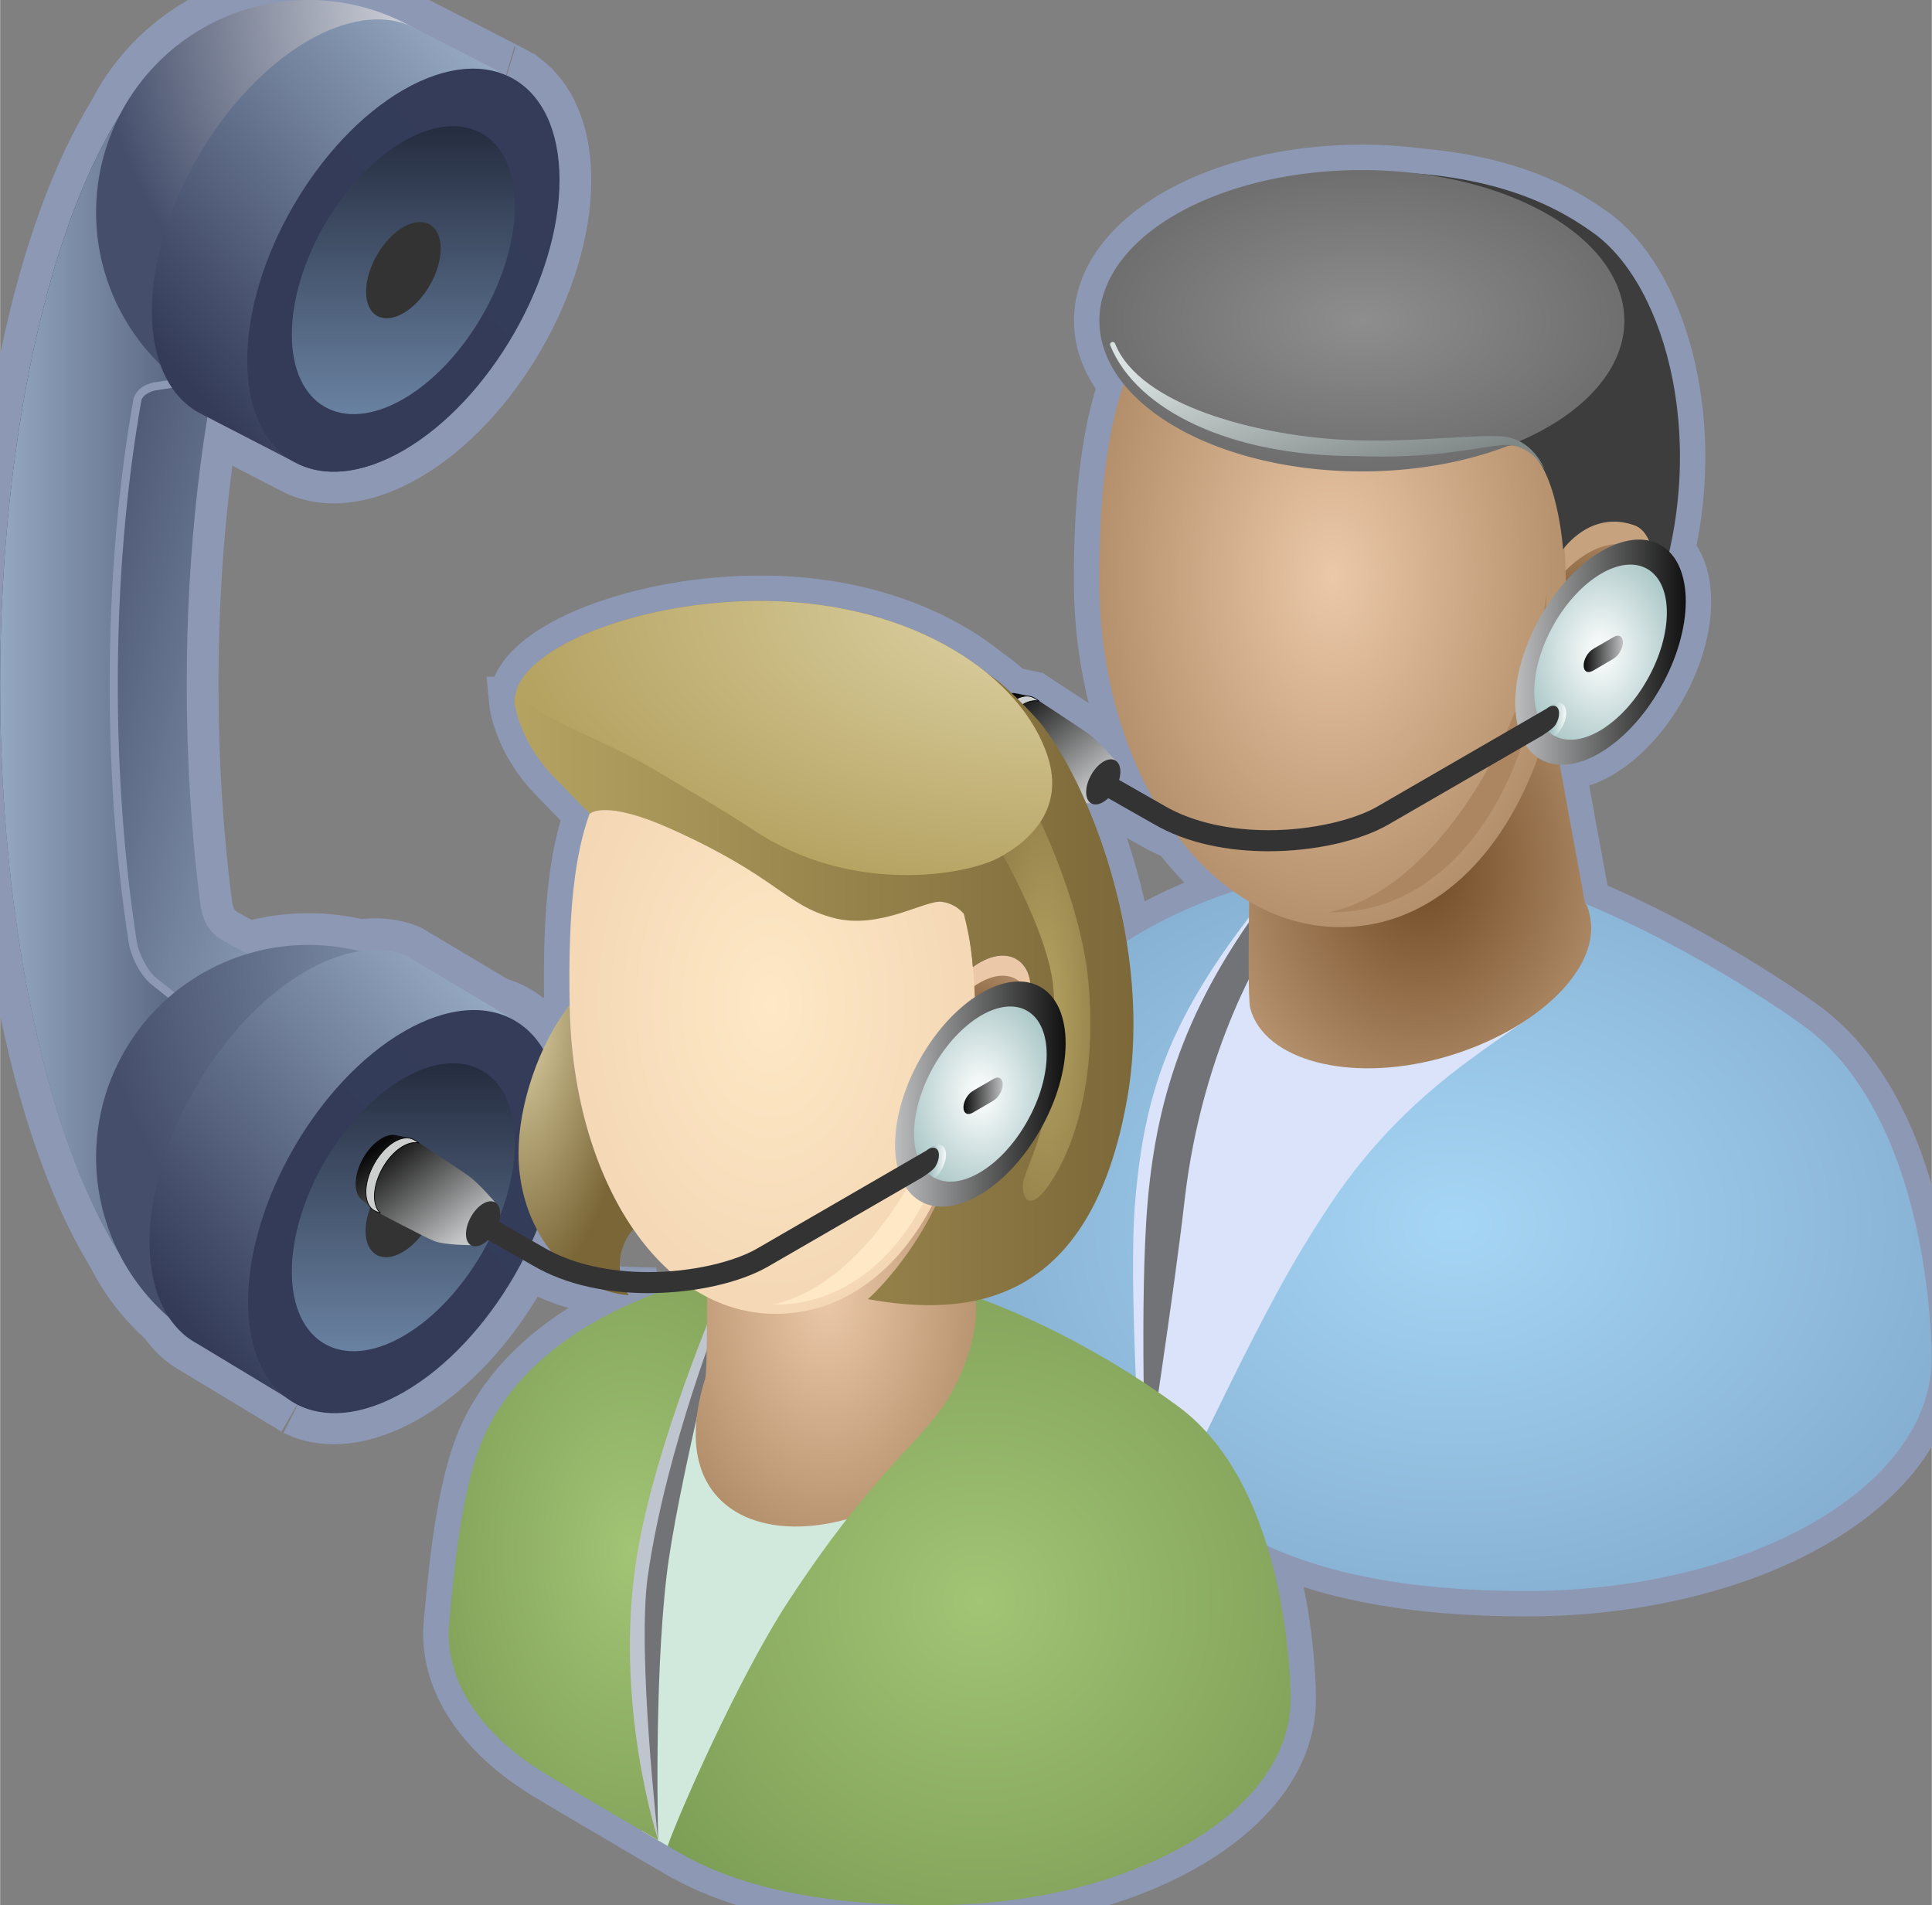 <svg xmlns="http://www.w3.org/2000/svg" xmlns:xlink="http://www.w3.org/1999/xlink" version="1.1" width="0.792" height="0.781" viewBox="0 0 57.035 56.252">
  <rect x="0" y="0" width="57.035" height="56.252" fill="#808080" stroke="none"/>
  <title><![CDATA[Response Group]]></title>
  <g transform=" scale(1) ">
    <path xmlns="http://www.w3.org/2000/svg" d="  M14.606,29.776 C13.709,29.239 11.995,28.221 11.995,28.221 C11.591,28.058 11.126,28.01 10.619,28.085 C10.134,27.965 9.626,27.9 9.104,27.9 C8.479,27.9 7.878,27.992 7.31,28.161 C7.134,28.07 6.458,27.718 6.344,27.607 C6.212,27.478 6.005,27.293 5.917,26.738 C5.652,24.701 5.509,22.508 5.509,20.222 C5.509,17.407 5.727,14.731 6.12,12.315 L8.665,13.629 C8.85,13.735 9.052,13.811 9.265,13.861 C9.273,13.862 9.28,13.864 9.287,13.867 C9.335,13.877 9.383,13.885 9.431,13.893 C9.443,13.895 9.454,13.898 9.468,13.899 C9.514,13.906 9.559,13.911 9.605,13.915 C9.621,13.916 9.638,13.918 9.655,13.919 C9.698,13.922 9.742,13.923 9.787,13.925 C9.806,13.925 9.829,13.925 9.848,13.925 C9.891,13.925 9.933,13.925 9.977,13.922 C10.001,13.921 10.024,13.921 10.048,13.918 C10.09,13.916 10.129,13.912 10.171,13.908 C10.198,13.904 10.225,13.902 10.251,13.898 C10.292,13.893 10.331,13.887 10.373,13.879 C10.402,13.875 10.43,13.869 10.46,13.864 C10.5,13.855 10.538,13.848 10.579,13.839 C10.61,13.832 10.642,13.823 10.672,13.816 C10.712,13.805 10.752,13.796 10.79,13.784 C10.823,13.774 10.857,13.763 10.891,13.753 C10.929,13.74 10.968,13.729 11.005,13.714 C11.041,13.703 11.078,13.688 11.114,13.675 C11.152,13.661 11.188,13.648 11.225,13.633 C11.264,13.617 11.305,13.599 11.344,13.582 C11.379,13.566 11.414,13.552 11.449,13.535 C11.494,13.514 11.541,13.491 11.588,13.467 C11.616,13.453 11.645,13.439 11.675,13.424 C11.752,13.384 11.828,13.342 11.905,13.299 C14.448,11.831 16.516,8.249 16.516,5.314 C16.516,5.129 16.508,4.952 16.492,4.78 C16.492,4.779 16.49,4.777 16.49,4.776 C16.474,4.607 16.451,4.445 16.42,4.291 C16.42,4.288 16.418,4.285 16.418,4.282 C16.386,4.129 16.349,3.983 16.303,3.844 C16.303,3.841 16.303,3.839 16.302,3.837 C16.256,3.698 16.204,3.567 16.146,3.442 C16.145,3.441 16.145,3.439 16.143,3.437 C16.084,3.313 16.02,3.196 15.949,3.088 C15.947,3.086 15.945,3.086 15.945,3.084 C15.874,2.974 15.795,2.874 15.713,2.781 C15.711,2.78 15.711,2.78 15.71,2.78 C15.626,2.687 15.537,2.602 15.442,2.525 C15.44,2.525 15.44,2.525 15.44,2.525 C15.344,2.449 15.244,2.381 15.137,2.321 C15.161,2.323 12.065,0.744 12.065,0.744 C11.182,0.271 10.175,0.001 9.103,0.001 C6.649,0.001 4.524,1.413 3.495,3.468 C1.403,6.853 0,13.087 0,20.221 C0,27.355 1.403,33.59 3.494,36.974 C3.862,37.709 4.37,38.362 4.984,38.897 C5.21,39.239 5.496,39.501 5.831,39.679 C5.831,39.679 8.862,41.508 8.805,41.478 C9.624,41.868 10.712,41.765 11.905,41.078 C14.448,39.609 16.516,36.028 16.516,33.092 C16.516,33.075 16.513,33.059 16.513,33.04 C16.513,33.021 16.516,33.002 16.516,32.983 C16.517,31.212 15.761,30.076 14.606,29.776 Z" style="stroke-width: 1.875; stroke: #8d98b5; stroke-dasharray: none; stroke-linecap: butt; stroke-linejoin: miter; fill: none; "/>
    <path xmlns="http://www.w3.org/2000/svg" d="  M28.892,37.769 C28.891,37.808 28.891,37.849 28.891,37.887 C28.891,39.712 30.131,41.371 32.152,42.601 C33.505,43.424 35.248,44.444 36.632,45.239 C38.798,46.486 41.741,46.975 45.05,46.975 C51.665,46.975 57.03,43.897 57.03,40.099 C57.03,39.898 57.035,33.052 53.252,30.29 C52.454,29.709 49.773,27.915 46.799,26.681 C46.63,25.792 46.279,23.89 46.045,22.576 C46.998,22.622 48.217,21.731 49.028,20.3 C49.924,18.717 50.008,17.024 49.281,16.294 C50.211,12.204 48.978,8.24 47.019,6.86 C46.36,6.396 44.878,5.396 41.975,5.139 C41.408,5.063 40.815,5.021 40.206,5.021 C35.927,5.021 32.456,7.013 32.456,9.47 C32.456,10.139 32.717,10.773 33.178,11.343 C32.624,12.967 32.453,14.946 32.453,17.133 C32.453,19.593 33.058,21.848 34.062,23.612 L33.038,23.029 C33.112,22.772 33.075,22.541 32.927,22.453 C32.927,22.453 32.457,21.9 32.16,21.683 C31.867,21.472 30.488,20.573 30.488,20.573 C30.488,20.573 30.002,20.468 29.948,20.464 C29.657,20.435 29.279,20.706 29.03,21.145 C28.759,21.625 28.738,22.134 28.96,22.35 L29.244,22.598 C29.276,22.636 29.31,22.668 29.353,22.692 C29.353,22.692 30.788,23.453 31.118,23.592 C31.415,23.715 32.212,23.717 32.212,23.717 C32.349,23.797 32.542,23.729 32.717,23.564 C33.178,23.825 34.045,24.318 34.045,24.318 C34.269,24.449 34.505,24.56 34.747,24.656 C35.243,25.316 35.806,25.877 36.419,26.313 C33.637,27.237 30.987,28.939 29.95,31.607 C29.333,33.192 29.068,35.655 28.892,37.769 Z" style="stroke-width: 1.5; stroke: #8d98b5; stroke-dasharray: none; stroke-linecap: butt; stroke-linejoin: miter; fill: none; "/>
    <path xmlns="http://www.w3.org/2000/svg" d="  M34.763,41.51 C34.003,40.953 31.825,39.428 28.974,38.36 C30.88,37.886 32.59,36.344 33.278,32.429 C34.072,27.892 32.132,23.081 30.676,21.304 C30.676,21.304 29.893,20.425 29.385,20.05 C29.307,19.994 29.219,19.928 29.119,19.858 C27.622,18.643 25.369,17.785 22.657,17.745 C18.934,17.689 15.242,19.133 15.186,20.679 C15.186,20.696 15.193,20.715 15.194,20.733 C15.193,20.733 15.186,20.733 15.186,20.733 C15.186,20.733 15.293,21.854 16.355,22.95 C17.11,23.732 17.366,23.981 17.404,24.02 C16.889,25.443 16.767,27.339 16.814,29.746 C16.814,29.723 16.814,29.7 16.814,29.677 C15.902,30.841 15.304,32.626 15.304,34.054 C15.304,35.177 15.67,36.194 16.267,36.947 C16.192,36.908 16.116,36.871 16.045,36.83 L14.726,36.077 C14.798,35.82 14.762,35.589 14.614,35.502 C14.614,35.502 14.143,34.949 13.847,34.732 C13.555,34.521 12.176,33.62 12.176,33.62 C12.176,33.62 11.69,33.517 11.635,33.511 C11.344,33.485 10.968,33.755 10.717,34.196 C10.447,34.673 10.425,35.182 10.647,35.399 L10.931,35.647 C10.961,35.685 10.998,35.717 11.04,35.74 C11.04,35.74 12.476,36.502 12.806,36.64 C13.101,36.764 13.899,36.764 13.899,36.764 C14.036,36.844 14.23,36.776 14.402,36.614 C14.864,36.876 15.731,37.367 15.731,37.367 C16.361,37.737 17.079,37.963 17.815,38.08 C18.053,38.163 19.308,38.176 19.394,38.173 C17.122,39.022 15.029,40.476 14.173,42.676 C13.629,44.074 13.396,46.249 13.24,48.118 C13.24,48.152 13.238,48.189 13.238,48.221 C13.238,49.835 14.333,51.3 16.119,52.388 C16.836,52.822 18.02,53.516 18.948,54.056 C18.95,54.061 18.95,54.062 18.95,54.062 L19.73,54.517 L19.731,54.516 C19.876,54.602 19.93,54.633 20.078,54.718 C21.992,55.82 24.592,56.252 27.515,56.252 C33.36,56.252 38.099,53.532 38.099,50.177 C38.102,49.997 38.106,43.949 34.763,41.51 Z" style="stroke-width: 1.5; stroke: #8d98b5; stroke-dasharray: none; stroke-linecap: butt; stroke-linejoin: miter; fill: none; "/>
    <defs xmlns="http://www.w3.org/2000/svg" xmlns:xlink="http://www.w3.org/1999/xlink">
      <linearGradient id="grad4200">
        <stop offset="0%" stop-color="#333b58" stop-opacity="1"/>
        <stop offset="100%" stop-color="#95a8c2" stop-opacity="1"/>
      </linearGradient>
      <linearGradient xlink:href="#grad4200" id="grad4201" x1="0" y1="0" x2="0" y2="1" gradientTransform="rotate(315 .5 .5)" gradientUnits="objectBoundingBox">
  </linearGradient>
    </defs>
    <path xmlns="http://www.w3.org/2000/svg" d="  M7.103,0.769 C8.081,0.769 9.011,1.31 9.857,2.285 C7.303,5.231 5.509,12.152 5.509,20.221 C5.509,22.507 5.652,24.701 5.917,26.738 C6.005,27.293 6.213,27.477 6.344,27.606 C6.477,27.734 7.354,28.183 7.354,28.183 C7.354,28.183 8.881,37.03 9.857,38.156 C9.011,39.133 8.081,39.673 7.103,39.673 C3.181,39.673 0,30.964 0,20.221 C0,9.478 3.18,0.769 7.103,0.769 Z" style="fill-rule: evenodd; fill: url(#grad4201); "/>
    <defs xmlns="http://www.w3.org/2000/svg" xmlns:xlink="http://www.w3.org/1999/xlink">
      <linearGradient id="grad4202">
        <stop offset="0%" stop-color="#333b58" stop-opacity="1"/>
        <stop offset="100%" stop-color="#95a8c2" stop-opacity="1"/>
      </linearGradient>
      <linearGradient xlink:href="#grad4202" id="grad4203" x1="0" y1="0" x2="0" y2="1" gradientTransform="rotate(90 .5 .5)" gradientUnits="objectBoundingBox">
  </linearGradient>
    </defs>
    <path xmlns="http://www.w3.org/2000/svg" d="  M7.103,0.769 C7.681,0.769 8.242,0.962 8.78,1.319 C7.128,2.413 5.462,11.27 5.462,11.27 L4.537,11.412 C4.537,11.412 4.121,11.498 4.051,11.809 C3.602,14.355 3.353,17.208 3.353,20.221 C3.353,22.897 3.551,25.445 3.907,27.765 C3.95,28.147 4.239,28.731 4.529,28.962 C5.384,29.646 7.054,30.982 7.054,30.982 C7.054,30.982 7.359,38.182 8.78,39.124 C8.242,39.481 7.681,39.673 7.103,39.673 C3.181,39.673 0,30.964 0,20.221 C0,9.478 3.18,0.769 7.103,0.769 Z" style="fill-rule: evenodd; fill: url(#grad4203); "/>
    <path xmlns="http://www.w3.org/2000/svg" d="  M4.455,29.056 C4.126,28.787 3.84,28.201 3.789,27.783 C3.43,25.457 3.233,22.903 3.233,20.221 C3.233,17.201 3.483,14.341 3.935,11.783 C4.046,11.373 4.506,11.304 4.517,11.294 L5.444,11.152 L5.444,11.153 L5.481,11.389 L4.561,11.531 C4.561,11.533 4.471,11.549 4.376,11.601 C4.279,11.653 4.189,11.731 4.168,11.831 C3.721,14.368 3.473,17.215 3.473,20.221 C3.473,22.891 3.671,25.433 4.026,27.752 C4.058,28.09 4.351,28.675 4.604,28.87 C4.787,29.015 5.008,29.194 5.243,29.38 L5.094,29.567 C4.859,29.379 4.637,29.202 4.455,29.056 Z" style="fill-rule: evenodd; fill: #8d98b5; "/>
    <path xmlns="http://www.w3.org/2000/svg" d="  M8.12,38.654 C8.162,38.721 8.204,38.784 8.251,38.835 C8.263,38.828 8.273,38.822 8.286,38.816 C8.229,38.773 8.174,38.717 8.12,38.654 Z" style="fill-rule: evenodd; fill: #ffffff; fill-opacity: 0.6; "/>
    <defs xmlns="http://www.w3.org/2000/svg">
      <radialGradient id="grad4204" cx="100%" cy="0%" r="100%">
        <stop offset="0%" stop-color="#ffffff" stop-opacity="1"/>
        <stop offset="100%" stop-color="#454f6c" stop-opacity="1"/>
      </radialGradient>
    </defs>
    <path xmlns="http://www.w3.org/2000/svg" d="  M15.375,6.271 A6.271,6.271 180 1,1 9.104,0 A6.271,6.271 180 0,1 15.375,6.271 Z" style="fill-rule: evenodd; fill: url(#grad4204); "/>
    <defs xmlns="http://www.w3.org/2000/svg">
      <radialGradient id="grad4205" cx="100%" cy="0%" r="100%">
        <stop offset="0%" stop-color="#95a8c2" stop-opacity="1"/>
        <stop offset="100%" stop-color="#454f6c" stop-opacity="1"/>
      </radialGradient>
    </defs>
    <path xmlns="http://www.w3.org/2000/svg" d="  M15.375,34.171 A6.271,6.271 180 1,1 9.104,27.899 A6.271,6.271 180 0,1 15.375,34.171 Z" style="fill-rule: evenodd; fill: url(#grad4205); "/>
    <defs xmlns="http://www.w3.org/2000/svg" xmlns:xlink="http://www.w3.org/1999/xlink">
      <linearGradient id="grad4206">
        <stop offset="0%" stop-color="#333b58" stop-opacity="1"/>
        <stop offset="100%" stop-color="#95a8c2" stop-opacity="1"/>
      </linearGradient>
      <linearGradient xlink:href="#grad4206" id="grad4207" x1="0" y1="0" x2="0" y2="1" gradientTransform="rotate(225 .5 .5)" gradientUnits="objectBoundingBox">
  </linearGradient>
    </defs>
    <path xmlns="http://www.w3.org/2000/svg" d="  M5.832,12.166 C5,11.683 4.481,10.652 4.481,9.185 C4.481,6.25 6.55,2.669 9.091,1.202 C10.225,0.547 11.263,0.421 12.066,0.744 C12.066,0.744 15.161,2.323 15.138,2.321 C15.989,2.796 16.517,3.834 16.517,5.314 C16.517,8.25 14.448,11.832 11.905,13.3 C10.706,13.992 9.612,14.091 8.792,13.695 L5.832,12.166 Z" style="fill-rule: evenodd; fill: url(#grad4207); "/>
    <defs xmlns="http://www.w3.org/2000/svg" xmlns:xlink="http://www.w3.org/1999/xlink">
      <linearGradient id="grad4208">
        <stop offset="0%" stop-color="#333b58" stop-opacity="1"/>
        <stop offset="100%" stop-color="#95a8c2" stop-opacity="1"/>
      </linearGradient>
      <linearGradient xlink:href="#grad4208" id="grad4209" x1="0" y1="0" x2="0" y2="1" gradientTransform="rotate(225 .5 .5)" gradientUnits="objectBoundingBox">
  </linearGradient>
    </defs>
    <path xmlns="http://www.w3.org/2000/svg" d="  M5.832,39.68 C4.956,39.216 4.411,38.168 4.411,36.661 C4.411,33.727 6.479,30.145 9.021,28.678 C10.154,28.023 11.192,27.898 11.995,28.221 C11.995,28.221 15.161,30.101 15.137,30.098 C15.988,30.575 16.516,31.612 16.516,33.092 C16.516,36.028 14.447,39.609 11.905,41.078 C10.712,41.765 9.624,41.868 8.805,41.478 C8.863,41.508 5.832,39.68 5.832,39.68 Z" style="fill-rule: evenodd; fill: url(#grad4209); "/>
    <path xmlns="http://www.w3.org/2000/svg" d="  M11.905,13.3 C14.448,11.832 16.516,8.25 16.516,5.314 C16.516,2.381 14.447,1.187 11.905,2.654 C9.363,4.122 7.295,7.703 7.295,10.638 C7.296,13.573 9.364,14.768 11.905,13.3 Z" style="fill-rule: evenodd; fill: #333b58; fill-opacity: 0.988; "/>
    <defs xmlns="http://www.w3.org/2000/svg" xmlns:xlink="http://www.w3.org/1999/xlink">
      <linearGradient id="grad4210">
        <stop offset="0%" stop-color="#202638" stop-opacity="1"/>
        <stop offset="100%" stop-color="#6e88a8" stop-opacity="1"/>
      </linearGradient>
      <linearGradient xlink:href="#grad4210" id="grad4211" x1="0" y1="0" x2="0" y2="1" gradientTransform="rotate(-0 .5 .5)" gradientUnits="objectBoundingBox">
  </linearGradient>
    </defs>
    <path xmlns="http://www.w3.org/2000/svg" d="  M11.905,11.78 C13.721,10.731 15.198,8.173 15.198,6.077 C15.198,3.979 13.721,3.127 11.905,4.175 C10.091,5.223 8.612,7.781 8.612,9.878 C8.613,11.975 10.091,12.827 11.905,11.78 Z" style="fill-rule: evenodd; fill: url(#grad4211); "/>
    <path xmlns="http://www.w3.org/2000/svg" d="  M11.905,9.248 C12.513,8.898 13.007,8.042 13.007,7.34 C13.007,6.639 12.513,6.355 11.905,6.705 C11.297,7.055 10.804,7.911 10.804,8.612 C10.804,9.314 11.298,9.598 11.905,9.248 Z" style="fill-rule: evenodd; fill: #333333; "/>
    <path xmlns="http://www.w3.org/2000/svg" d="  M11.931,41.096 C14.472,39.628 16.541,36.047 16.541,33.112 C16.541,30.176 14.471,28.982 11.931,30.45 C9.388,31.918 7.32,35.499 7.32,38.434 C7.32,41.369 9.389,42.565 11.931,41.096 Z" style="fill-rule: evenodd; fill: #333b58; fill-opacity: 0.988; "/>
    <defs xmlns="http://www.w3.org/2000/svg" xmlns:xlink="http://www.w3.org/1999/xlink">
      <linearGradient id="grad4212">
        <stop offset="0%" stop-color="#202638" stop-opacity="1"/>
        <stop offset="100%" stop-color="#6e88a8" stop-opacity="1"/>
      </linearGradient>
      <linearGradient xlink:href="#grad4212" id="grad4213" x1="0" y1="0" x2="0" y2="1" gradientTransform="rotate(-0 .5 .5)" gradientUnits="objectBoundingBox">
  </linearGradient>
    </defs>
    <path xmlns="http://www.w3.org/2000/svg" d="  M11.905,39.447 C13.721,38.398 15.198,35.84 15.198,33.744 C15.198,31.646 13.721,30.794 11.905,31.843 C10.091,32.89 8.612,35.45 8.612,37.546 C8.612,39.642 10.091,40.495 11.905,39.447 Z" style="fill-rule: evenodd; fill: url(#grad4213); "/>
    <path xmlns="http://www.w3.org/2000/svg" d="  M11.877,36.972 C12.479,36.625 12.966,35.779 12.966,35.087 C12.966,34.392 12.479,34.111 11.877,34.458 C11.277,34.804 10.789,35.651 10.789,36.343 C10.789,37.036 11.277,37.319 11.877,36.972 Z" style="fill-rule: evenodd; fill: #333333; "/>
    <defs xmlns="http://www.w3.org/2000/svg">
      <radialGradient id="grad4214" cx="50%" cy="50%" r="100%">
        <stop offset="0%" stop-color="#a6d6f5" stop-opacity="1"/>
        <stop offset="100%" stop-color="#6c90b4" stop-opacity="1"/>
      </radialGradient>
    </defs>
    <path xmlns="http://www.w3.org/2000/svg" d="  M57.029,40.099 C57.029,39.898 57.034,33.052 53.252,30.29 C52.016,29.388 46.277,25.586 41.908,25.454 C38.087,25.338 31.706,27.09 29.949,31.609 C29.334,33.192 29.069,35.655 28.893,37.769 C28.892,37.808 28.892,37.849 28.892,37.887 C28.892,39.712 30.132,41.371 32.153,42.601 C33.506,43.424 35.249,44.444 36.632,45.239 C38.799,46.486 41.742,46.975 45.051,46.975 C51.664,46.975 57.029,43.898 57.029,40.099 Z" style="fill-rule: evenodd; fill: url(#grad4214); "/>
    <path xmlns="http://www.w3.org/2000/svg" d="  M34.728,44.133 C37.244,38.877 38.038,37.44 39.191,35.68 C41.882,31.572 45.082,30.482 46.072,29.209 C47.49,27.383 46.975,26.413 45.721,25.936 C44.617,25.514 42.861,25.275 40.972,25.653 C38.927,26.062 36.128,28.137 35.337,30.074 C34.65,31.76 33.774,42.94 33.685,41.983 C33.824,43.482 33.824,43.603 33.824,43.603 L34.728,44.133 Z" style="fill-rule: evenodd; fill: #dae3f9; "/>
    <path xmlns="http://www.w3.org/2000/svg" d="  M37.072,27.863 C37.072,27.863 35.415,28.914 34.565,35.569 C34.224,38.238 33.82,43.593 33.82,43.593 L33.68,43.518 C33.68,43.518 33.308,37.845 33.51,35.495 C33.787,32.271 34.495,30.055 37.276,26.57 L37.072,27.863 Z" style="fill-rule: evenodd; fill: #dae3f9; "/>
    <path xmlns="http://www.w3.org/2000/svg" d="  M37.44,27.881 C37.44,27.881 35.499,30.812 34.97,35.454 C34.667,38.127 33.825,43.603 33.825,43.603 C33.825,43.603 33.635,38.365 33.879,35.513 C34.156,32.29 35.083,29.382 37.866,25.898 L37.44,27.881 Z" style="fill-rule: evenodd; fill: #727376; "/>
    <defs xmlns="http://www.w3.org/2000/svg">
      <radialGradient id="grad4215" cx="50%" cy="50%" r="100%">
        <stop offset="0%" stop-color="#6f4923" stop-opacity="1"/>
        <stop offset="100%" stop-color="#e5c2a0" stop-opacity="1"/>
      </radialGradient>
    </defs>
    <path xmlns="http://www.w3.org/2000/svg" d="  M46.958,27.152 C46.889,26.705 46.798,26.682 46.798,26.682 C46.798,26.682 45.836,21.457 45.81,21.207 C45.647,19.609 44.398,19.091 41.757,19.091 C39.117,19.091 36.976,20.32 36.976,21.835 C36.976,22.137 36.776,29.28 36.91,29.769 C37.32,31.307 39.825,31.971 42.504,31.253 C45.18,30.535 47.195,28.726 46.958,27.152 Z" style="fill-rule: evenodd; fill: url(#grad4215); "/>
    <path xmlns="http://www.w3.org/2000/svg" d="  M48.249,15.451 C47.483,14.998 46.236,15.738 45.466,17.1 C44.694,18.462 44.69,19.933 45.455,20.384 C46.224,20.835 47.47,20.098 48.24,18.734 C49.012,17.373 49.013,15.902 48.249,15.451 Z" style="fill-rule: evenodd; fill: #c6a27e; "/>
    <defs xmlns="http://www.w3.org/2000/svg">
      <radialGradient id="grad4216" cx="50%" cy="50%" r="100%">
        <stop offset="0%" stop-color="#6f4923" stop-opacity="1"/>
        <stop offset="100%" stop-color="#e5c2a0" stop-opacity="1"/>
      </radialGradient>
    </defs>
    <path xmlns="http://www.w3.org/2000/svg" d="  M48.249,16.199 C47.483,15.747 46.236,16.486 45.466,17.848 C44.694,19.21 44.69,20.68 45.455,21.132 C46.224,21.584 47.47,20.846 48.24,19.483 C49.012,18.121 49.013,16.651 48.249,16.199 Z" style="fill-rule: evenodd; fill: url(#grad4216); "/>
    <defs xmlns="http://www.w3.org/2000/svg">
      <radialGradient id="grad4217" cx="50%" cy="50%" r="100%">
        <stop offset="0%" stop-color="#ebc8a7" stop-opacity="1"/>
        <stop offset="100%" stop-color="#805a34" stop-opacity="1"/>
      </radialGradient>
    </defs>
    <path xmlns="http://www.w3.org/2000/svg" d="  M46.227,17.332 C46.227,22.988 43.492,27.374 39.563,27.374 C35.636,27.374 32.452,22.79 32.452,17.134 C32.452,11.477 33.583,7.202 39.563,6.892 C43.486,6.688 46.227,11.675 46.227,17.332 Z" style="fill-rule: evenodd; fill: url(#grad4217); "/>
    <path xmlns="http://www.w3.org/2000/svg" d="  M39.239,26.933 C39.268,26.933 39.297,26.936 39.329,26.936 C43.033,26.936 45.62,22.827 45.656,17.509 C45.143,21.637 42.363,26.285 39.239,26.933 Z" style="fill-rule: evenodd; fill: #ac8660; "/>
    <path xmlns="http://www.w3.org/2000/svg" d="  M48.237,15.504 C49.085,15.796 48.829,17.645 48.806,17.89 C50.521,13.278 49.233,8.421 47.018,6.861 C46.293,6.351 44.584,5.193 41.083,5.083 C44.556,6.861 45.303,12.72 44.524,13.158 C45.919,12.914 46.147,16.22 46.147,16.22 C46.147,16.22 46.94,15.058 48.237,15.504 Z" style="fill-rule: evenodd; fill: #3d3d3d; "/>
    <defs xmlns="http://www.w3.org/2000/svg">
      <radialGradient id="grad4218" cx="50%" cy="50%" r="100%">
        <stop offset="0%" stop-color="#8e8e8e" stop-opacity="1"/>
        <stop offset="100%" stop-color="#4f4f4f" stop-opacity="1"/>
      </radialGradient>
    </defs>
    <path xmlns="http://www.w3.org/2000/svg" d="  M47.956,9.47 A7.75,4.449 180 1,1 40.205,5.021 A7.75,4.449 180 0,1 47.956,9.47 Z" style="fill-rule: evenodd; fill: url(#grad4218); "/>
    <defs xmlns="http://www.w3.org/2000/svg" xmlns:xlink="http://www.w3.org/1999/xlink">
      <linearGradient id="grad4219">
        <stop offset="0%" stop-color="#7f8787" stop-opacity="1"/>
        <stop offset="100%" stop-color="#dae1e1" stop-opacity="1"/>
      </linearGradient>
      <linearGradient xlink:href="#grad4219" id="grad4220" x1="0" y1="0" x2="0" y2="1" gradientTransform="rotate(135 .5 .5)" gradientUnits="objectBoundingBox">
  </linearGradient>
    </defs>
    <path xmlns="http://www.w3.org/2000/svg" d="  M45.606,13.874 C45.605,13.874 45.206,13.079 44.377,13.142 C43.547,13.204 42.379,13.558 40.015,13.466 C36.376,13.463 33.568,12.142 32.777,10.198 C32.761,10.159 32.782,10.116 32.819,10.101 C32.858,10.085 32.9,10.103 32.917,10.142 C33.658,11.992 37.146,12.843 39.608,12.982 C41.485,13.088 43.322,12.835 44.296,12.882 C45.269,12.928 45.606,13.874 45.606,13.874 Z" style="fill-rule: evenodd; fill: url(#grad4220); "/>
    <defs xmlns="http://www.w3.org/2000/svg" xmlns:xlink="http://www.w3.org/1999/xlink">
      <linearGradient id="grad4221">
        <stop offset="0%" stop-color="#080808" stop-opacity="1"/>
        <stop offset="100%" stop-color="#c4c5c6" stop-opacity="1"/>
      </linearGradient>
      <linearGradient xlink:href="#grad4221" id="grad4222" x1="0" y1="0" x2="0" y2="1" gradientTransform="rotate(315 .5 .5)" gradientUnits="objectBoundingBox">
  </linearGradient>
    </defs>
    <path xmlns="http://www.w3.org/2000/svg" d="  M32.159,21.683 C31.866,21.472 30.488,20.573 30.488,20.573 C30.488,20.573 30.002,20.468 29.947,20.464 C29.657,20.435 29.279,20.706 29.029,21.145 C28.759,21.625 28.738,22.134 28.959,22.35 L29.351,22.692 C29.351,22.692 30.787,23.453 31.117,23.592 C31.414,23.715 32.211,23.717 32.211,23.717 L32.926,22.453 C32.926,22.453 32.456,21.9 32.159,21.683 Z" style="fill-rule: evenodd; fill: url(#grad4222); "/>
    <g xmlns="http://www.w3.org/2000/svg" id="Layer1113">
      <path d="  M29.602,21.436 C29.899,20.915 30.355,20.615 30.682,20.702 C30.662,20.685 30.556,20.622 30.532,20.608 C30.209,20.417 29.681,20.729 29.357,21.305 C29.029,21.882 29.028,22.503 29.352,22.694 C29.383,22.712 29.506,22.765 29.541,22.774 C29.282,22.544 29.299,21.973 29.602,21.436 Z" style="stroke-width: 0.02; stroke-linecap: butt; stroke-linejoin: miter; fill-rule: evenodd; fill: #cdcfcf; "/>
      <path d="  M29.602,21.436 C29.899,20.915 30.355,20.615 30.682,20.702 C30.662,20.685 30.556,20.622 30.532,20.608 C30.209,20.417 29.681,20.729 29.357,21.305 C29.029,21.882 29.028,22.503 29.352,22.694 C29.383,22.712 29.506,22.765 29.541,22.774 C29.282,22.544 29.299,21.973 29.602,21.436 Z" style="stroke-width: 0.02; stroke: #000000; stroke-dasharray: none; stroke-linecap: butt; stroke-linejoin: miter; fill: none; "/>
    </g>
    <path xmlns="http://www.w3.org/2000/svg" d="  M32.926,22.453 C32.731,22.338 32.412,22.527 32.215,22.877 C32.017,23.225 32.015,23.602 32.212,23.718 C32.408,23.833 32.728,23.645 32.925,23.295 C33.124,22.945 33.126,22.569 32.926,22.453 Z" style="fill-rule: evenodd; fill: #333333; "/>
    <defs xmlns="http://www.w3.org/2000/svg" xmlns:xlink="http://www.w3.org/1999/xlink">
      <linearGradient id="grad4223">
        <stop offset="0%" stop-color="#080808" stop-opacity="1"/>
        <stop offset="100%" stop-color="#c4c5c6" stop-opacity="1"/>
      </linearGradient>
      <linearGradient xlink:href="#grad4223" id="grad4224" x1="0" y1="0" x2="0" y2="1" gradientTransform="rotate(90 .5 .5)" gradientUnits="objectBoundingBox">
  </linearGradient>
    </defs>
    <path xmlns="http://www.w3.org/2000/svg" d="  M49.038,16.101 C48.058,15.524 46.464,16.468 45.475,18.21 C44.491,19.952 44.487,21.832 45.467,22.411 C46.445,22.988 48.042,22.043 49.026,20.301 C50.012,18.559 50.018,16.678 49.038,16.101 Z" style="fill-rule: evenodd; fill: url(#grad4224); "/>
    <defs xmlns="http://www.w3.org/2000/svg">
      <radialGradient id="grad4225" cx="50%" cy="50%" r="100%">
        <stop offset="0%" stop-color="#ffffff" stop-opacity="1"/>
        <stop offset="100%" stop-color="#669999" stop-opacity="1"/>
      </radialGradient>
    </defs>
    <path xmlns="http://www.w3.org/2000/svg" d="  M48.641,16.802 C47.878,16.352 46.639,17.087 45.871,18.442 C45.106,19.797 45.101,21.259 45.864,21.709 C46.626,22.158 47.867,21.423 48.632,20.069 C49.4,18.713 49.405,17.252 48.641,16.802 Z" style="fill-rule: evenodd; fill: url(#grad4225); "/>
    <defs xmlns="http://www.w3.org/2000/svg">
      <linearGradient id="grad4226">
        <stop offset="0%" stop-color="#080808" stop-opacity="1"/>
        <stop offset="100%" stop-color="#c4c5c6" stop-opacity="1"/>
      </linearGradient>
    </defs>
    <path xmlns="http://www.w3.org/2000/svg" d="  M47.834,18.786 C47.785,18.757 47.72,18.765 47.654,18.801 L47.654,18.799 L47.65,18.803 C47.645,18.805 47.641,18.807 47.638,18.81 L47.05,19.15 L47.049,19.154 C46.972,19.192 46.894,19.268 46.834,19.373 C46.728,19.561 46.728,19.763 46.832,19.825 C46.883,19.855 46.949,19.846 47.017,19.809 L47.017,19.811 L47.639,19.447 L47.639,19.445 C47.71,19.404 47.78,19.333 47.833,19.238 C47.94,19.051 47.94,18.849 47.834,18.786 Z" style="fill-rule: evenodd; fill: url(#grad4226); "/>
    <defs xmlns="http://www.w3.org/2000/svg" xmlns:xlink="http://www.w3.org/1999/xlink">
      <linearGradient id="grad4227">
        <stop offset="0%" stop-color="#ffffff" stop-opacity="1"/>
        <stop offset="100%" stop-color="#669999" stop-opacity="1"/>
      </linearGradient>
      <linearGradient xlink:href="#grad4227" id="grad4228" x1="0" y1="0" x2="0" y2="1" gradientTransform="rotate(90 .5 .5)" gradientUnits="objectBoundingBox">
  </linearGradient>
    </defs>
    <path xmlns="http://www.w3.org/2000/svg" d="  M46.116,20.775 C45.953,20.68 45.687,20.837 45.523,21.128 C45.499,21.17 45.478,21.212 45.461,21.253 C45.556,21.449 45.688,21.607 45.864,21.709 C45.879,21.718 45.893,21.724 45.908,21.73 C45.983,21.668 46.056,21.581 46.114,21.478 C46.279,21.185 46.279,20.872 46.116,20.775 Z" style="fill-rule: evenodd; fill: url(#grad4228); "/>
    <path xmlns="http://www.w3.org/2000/svg" d="  M45.939,20.858 C45.862,20.813 45.758,20.843 45.658,20.924 L40.664,23.813 C39.996,24.203 38.743,24.513 37.449,24.512 C36.358,24.512 35.23,24.296 34.357,23.781 L32.748,22.863 C32.746,22.862 32.745,22.86 32.743,22.859 C32.659,22.809 32.521,22.891 32.436,23.041 C32.35,23.192 32.35,23.356 32.433,23.405 C32.441,23.408 34.044,24.32 34.044,24.32 C35.047,24.91 36.275,25.133 37.448,25.134 C38.841,25.131 40.155,24.821 40.977,24.352 L45.525,21.722 C45.727,21.59 45.88,21.48 45.937,21.379 C46.059,21.161 46.06,20.93 45.939,20.858 Z" style="fill-rule: evenodd; fill: #333333; "/>
    <path xmlns="http://www.w3.org/2000/svg" d="  M19.733,54.516 C19.733,54.516 22.282,49.802 23.956,47.248 C26.332,43.621 27.117,43.016 27.992,41.889 C29.09,40.475 28.267,38.785 27.686,38.562 C26.707,38.19 25.782,37.8 24.114,38.135 C22.307,38.496 20.726,39.898 20.026,41.609 C18.303,45.836 18.502,50.674 18.693,52.562 C18.806,53.686 18.953,54.061 18.953,54.061 L19.733,54.516 Z" style="fill-rule: evenodd; fill: #d0e9dc; "/>
    <defs xmlns="http://www.w3.org/2000/svg">
      <radialGradient id="grad4229" cx="50%" cy="50%" r="100%">
        <stop offset="0%" stop-color="#a2c475" stop-opacity="1"/>
        <stop offset="100%" stop-color="#688843" stop-opacity="1"/>
      </radialGradient>
    </defs>
    <path xmlns="http://www.w3.org/2000/svg" d="  M13.242,48.118 C13.399,46.249 13.632,44.073 14.175,42.676 C15.627,38.941 20.65,37.347 24.056,37.238 C22.423,38.084 21.282,39.676 20.704,41.094 C18.979,45.32 19.352,54.086 19.429,54.334 C18.473,53.778 16.969,52.901 16.121,52.386 C14.335,51.299 13.24,49.834 13.24,48.22 C13.24,48.188 13.242,48.151 13.242,48.118 Z" style="fill-rule: evenodd; fill: url(#grad4229); "/>
    <path xmlns="http://www.w3.org/2000/svg" d="  M19.429,54.334 C19.429,54.334 18.097,50.303 18.798,45.959 C19.336,42.625 21.219,38.261 21.219,38.261 L21.554,38.101 C21.554,38.101 19.561,45.37 19.432,46.415 C19.147,48.686 19.429,54.334 19.429,54.334 Z" style="fill-rule: evenodd; fill: #bfc5ce; "/>
    <path xmlns="http://www.w3.org/2000/svg" d="  M19.429,54.334 C19.429,54.334 18.799,48.796 19.123,46.532 C19.669,42.708 21.365,38.52 21.365,38.52 C21.365,38.52 19.973,44.011 19.678,46.518 C19.3,49.733 19.429,54.334 19.429,54.334 Z" style="fill-rule: evenodd; fill: #727376; "/>
    <defs xmlns="http://www.w3.org/2000/svg">
      <radialGradient id="grad4230" cx="50%" cy="50%" r="100%">
        <stop offset="0%" stop-color="#ebc8a7" stop-opacity="1"/>
        <stop offset="100%" stop-color="#805a34" stop-opacity="1"/>
      </radialGradient>
    </defs>
    <path xmlns="http://www.w3.org/2000/svg" d="  M28.838,38.798 C28.796,38.634 28.476,32.781 28.453,32.543 C28.323,31.272 27.276,30.86 25.177,30.86 C23.078,30.86 20.828,31.664 20.828,32.87 C20.828,33.109 20.937,40.324 20.815,40.709 C19.648,44.435 22.349,45.712 25.257,44.778 C27.385,44.208 29.165,40.02 28.838,38.798 Z" style="fill-rule: evenodd; fill: url(#grad4230); "/>
    <defs xmlns="http://www.w3.org/2000/svg">
      <radialGradient id="grad4231" cx="50%" cy="50%" r="100%">
        <stop offset="0%" stop-color="#a2c475" stop-opacity="1"/>
        <stop offset="100%" stop-color="#688843" stop-opacity="1"/>
      </radialGradient>
    </defs>
    <path xmlns="http://www.w3.org/2000/svg" d="  M27.802,41.574 C28.52,40.55 28.919,39.184 28.797,38.293 C31.737,39.362 33.987,40.943 34.763,41.51 C38.106,43.949 38.102,49.996 38.102,50.176 C38.102,53.531 33.363,56.251 27.517,56.251 C24.594,56.251 21.994,55.819 20.08,54.717 C19.923,54.626 19.877,54.599 19.71,54.502 C19.948,53.779 21.747,49.608 23.292,47.248 C25.671,43.621 26.986,42.743 27.802,41.574 Z" style="fill-rule: evenodd; fill: url(#grad4231); "/>
    <path xmlns="http://www.w3.org/2000/svg" d="  M30.003,28.319 C29.393,27.96 28.404,28.547 27.789,29.63 C27.177,30.714 27.174,31.883 27.782,32.242 C28.392,32.601 29.381,32.014 29.995,30.931 C30.609,29.848 30.612,28.678 30.003,28.319 Z" style="fill-rule: evenodd; fill: #ebc8a7; "/>
    <defs xmlns="http://www.w3.org/2000/svg">
      <radialGradient id="grad4232" cx="50%" cy="50%" r="100%">
        <stop offset="0%" stop-color="#6f4923" stop-opacity="1"/>
        <stop offset="100%" stop-color="#e5c2a0" stop-opacity="1"/>
      </radialGradient>
    </defs>
    <path xmlns="http://www.w3.org/2000/svg" d="  M30.003,28.913 C29.393,28.555 28.404,29.143 27.789,30.226 C27.177,31.308 27.174,32.477 27.782,32.837 C28.392,33.197 29.381,32.608 29.995,31.526 C30.609,30.442 30.612,29.273 30.003,28.913 Z" style="fill-rule: evenodd; fill: url(#grad4232); "/>
    <defs xmlns="http://www.w3.org/2000/svg">
      <radialGradient id="grad4233" cx="0%" cy="0%" r="100%">
        <stop offset="0%" stop-color="#e1d6aa" stop-opacity="1"/>
        <stop offset="100%" stop-color="#7a6637" stop-opacity="1"/>
      </radialGradient>
    </defs>
    <path xmlns="http://www.w3.org/2000/svg" d="  M16.814,29.675 C16.815,29.698 16.815,29.721 16.815,29.744 C16.865,32.32 17.559,34.641 18.695,36.291 C18.445,36.575 18.292,36.946 18.292,37.355 C18.292,37.683 18.389,37.987 18.559,38.242 C16.742,38.092 15.305,36.277 15.305,34.053 C15.305,32.624 15.903,30.84 16.814,29.675 Z" style="fill-rule: evenodd; fill: url(#grad4233); "/>
    <defs xmlns="http://www.w3.org/2000/svg">
      <radialGradient id="grad4234" cx="50%" cy="50%" r="100%">
        <stop offset="0%" stop-color="#fee8c5" stop-opacity="1"/>
        <stop offset="100%" stop-color="#ebc8a7" stop-opacity="1"/>
      </radialGradient>
    </defs>
    <path xmlns="http://www.w3.org/2000/svg" d="  M28.784,29.92 C28.784,34.916 26.369,38.792 22.898,38.792 C19.43,38.792 16.914,34.741 16.816,29.744 C16.702,23.807 17.615,20.971 22.898,20.696 C26.363,20.517 28.784,24.923 28.784,29.92 Z" style="fill-rule: evenodd; fill: url(#grad4234); "/>
    <path xmlns="http://www.w3.org/2000/svg" d="  M22.814,38.514 C22.841,38.516 22.866,38.519 22.894,38.519 C26.166,38.519 28.452,34.887 28.483,30.19 C28.032,33.836 25.575,37.943 22.814,38.514 Z" style="fill-rule: evenodd; fill: #fee8c5; "/>
    <defs xmlns="http://www.w3.org/2000/svg" xmlns:xlink="http://www.w3.org/1999/xlink">
      <linearGradient id="grad4235">
        <stop offset="0%" stop-color="#7a6637" stop-opacity="1"/>
        <stop offset="100%" stop-color="#b5a362" stop-opacity="1"/>
      </linearGradient>
      <linearGradient xlink:href="#grad4235" id="grad4236" x1="0" y1="0" x2="0" y2="1" gradientTransform="rotate(90 .5 .5)" gradientUnits="objectBoundingBox">
  </linearGradient>
    </defs>
    <path xmlns="http://www.w3.org/2000/svg" d="  M15.187,20.677 C15.242,19.131 18.934,17.688 22.657,17.744 C25.369,17.784 27.623,18.641 29.119,19.857 C29.221,19.927 29.308,19.994 29.386,20.048 C29.894,20.424 30.677,21.302 30.677,21.302 C32.132,23.079 34.072,27.89 33.278,32.428 C32.194,38.617 28.545,38.879 25.621,38.359 C25.621,38.359 27.95,36.33 28.474,32.9 C29.003,32.731 29.557,32.303 29.996,31.526 C30.37,30.866 30.506,30.264 30.437,29.657 C30.456,28.898 30.371,28.535 30.004,28.317 C29.654,28.111 29.177,28.219 28.719,28.553 C28.704,28.369 28.668,27.82 28.453,26.98 C28.3,26.806 28.096,26.673 27.818,26.628 C27.326,26.548 25.982,27.469 24.591,27.098 C23.162,26.717 22.97,25.899 19.831,24.485 C17.843,23.587 17.413,24.025 17.413,24.025 C17.413,24.025 17.186,23.806 16.355,22.947 C15.293,21.851 15.187,20.73 15.187,20.73 C15.187,20.73 15.194,20.73 15.195,20.73 C15.194,20.713 15.187,20.695 15.187,20.677 Z" style="fill-rule: evenodd; fill: url(#grad4236); "/>
    <defs xmlns="http://www.w3.org/2000/svg">
      <radialGradient id="grad4237" cx="50%" cy="50%" r="100%">
        <stop offset="0%" stop-color="#b5a362" stop-opacity="1"/>
        <stop offset="100%" stop-color="#7a6637" stop-opacity="1"/>
      </radialGradient>
    </defs>
    <path xmlns="http://www.w3.org/2000/svg" d="  M30.489,23.789 C30.489,23.789 31.885,26.458 32.127,28.945 C32.37,31.432 31.887,33.494 31.108,34.765 C30.301,36.082 30.112,35.175 30.227,34.806 C30.435,34.145 31.354,32.471 31.099,29.186 C30.968,27.492 29.325,24.745 29.325,24.745 L30.489,23.789 Z" style="fill-rule: evenodd; fill: url(#grad4237); "/>
    <defs xmlns="http://www.w3.org/2000/svg">
      <radialGradient id="grad4238" cx="100%" cy="0%" r="100%">
        <stop offset="0%" stop-color="#e1d6aa" stop-opacity="1"/>
        <stop offset="100%" stop-color="#b5a362" stop-opacity="1"/>
      </radialGradient>
    </defs>
    <path xmlns="http://www.w3.org/2000/svg" d="  M15.343,20.155 C16.101,18.829 19.358,17.694 22.657,17.744 C27.015,17.811 30.189,19.977 30.939,22.363 C31.402,23.831 30.486,24.788 29.494,25.321 C28.502,25.855 25.098,26.435 22.212,24.486 C21.509,24.013 20.028,23.152 19.325,22.731 C17.491,21.634 14.916,20.897 15.343,20.155 Z" style="fill-rule: evenodd; fill: url(#grad4238); "/>
    <defs xmlns="http://www.w3.org/2000/svg" xmlns:xlink="http://www.w3.org/1999/xlink">
      <linearGradient id="grad4239">
        <stop offset="0%" stop-color="#080808" stop-opacity="1"/>
        <stop offset="100%" stop-color="#c4c5c6" stop-opacity="1"/>
      </linearGradient>
      <linearGradient xlink:href="#grad4239" id="grad4240" x1="0" y1="0" x2="0" y2="1" gradientTransform="rotate(315 .5 .5)" gradientUnits="objectBoundingBox">
  </linearGradient>
    </defs>
    <path xmlns="http://www.w3.org/2000/svg" d="  M13.847,34.73 C13.556,34.52 12.177,33.619 12.177,33.619 C12.177,33.619 11.69,33.516 11.636,33.51 C11.345,33.484 10.969,33.753 10.717,34.194 C10.447,34.672 10.426,35.181 10.648,35.398 L11.04,35.739 C11.04,35.739 12.476,36.501 12.806,36.638 C13.101,36.763 13.899,36.763 13.899,36.763 L14.614,35.5 C14.615,35.501 14.145,34.947 13.847,34.73 Z" style="fill-rule: evenodd; fill: url(#grad4240); "/>
    <g xmlns="http://www.w3.org/2000/svg" id="Layer1114">
      <path d="  M11.294,34.483 C11.588,33.963 12.045,33.662 12.37,33.748 C12.351,33.731 12.245,33.668 12.223,33.655 C11.898,33.463 11.372,33.775 11.047,34.352 C10.719,34.928 10.718,35.549 11.042,35.74 C11.073,35.758 11.197,35.812 11.232,35.822 C10.971,35.59 10.99,35.02 11.294,34.483 Z" style="stroke-width: 0.02; stroke-linecap: butt; stroke-linejoin: miter; fill-rule: evenodd; fill: #cdcfcf; "/>
      <path d="  M11.294,34.483 C11.588,33.963 12.045,33.662 12.37,33.748 C12.351,33.731 12.245,33.668 12.223,33.655 C11.898,33.463 11.372,33.775 11.047,34.352 C10.719,34.928 10.718,35.549 11.042,35.74 C11.073,35.758 11.197,35.812 11.232,35.822 C10.971,35.59 10.99,35.02 11.294,34.483 Z" style="stroke-width: 0.02; stroke: #000000; stroke-dasharray: none; stroke-linecap: butt; stroke-linejoin: miter; fill: none; "/>
    </g>
    <path xmlns="http://www.w3.org/2000/svg" d="  M14.615,35.501 C14.419,35.386 14.1,35.575 13.903,35.924 C13.705,36.273 13.705,36.65 13.9,36.764 C14.098,36.879 14.416,36.69 14.614,36.341 C14.812,35.992 14.813,35.615 14.615,35.501 Z" style="fill-rule: evenodd; fill: #333333; "/>
    <defs xmlns="http://www.w3.org/2000/svg" xmlns:xlink="http://www.w3.org/1999/xlink">
      <linearGradient id="grad4241">
        <stop offset="0%" stop-color="#080808" stop-opacity="1"/>
        <stop offset="100%" stop-color="#c4c5c6" stop-opacity="1"/>
      </linearGradient>
      <linearGradient xlink:href="#grad4241" id="grad4242" x1="0" y1="0" x2="0" y2="1" gradientTransform="rotate(90 .5 .5)" gradientUnits="objectBoundingBox">
  </linearGradient>
    </defs>
    <path xmlns="http://www.w3.org/2000/svg" d="  M30.727,29.148 C29.746,28.57 28.152,29.515 27.165,31.258 C26.18,32.999 26.175,34.88 27.156,35.458 C28.136,36.035 29.729,35.092 30.715,33.349 C31.703,31.606 31.708,29.725 30.727,29.148 Z" style="fill-rule: evenodd; fill: url(#grad4242); "/>
    <defs xmlns="http://www.w3.org/2000/svg">
      <radialGradient id="grad4243" cx="50%" cy="50%" r="100%">
        <stop offset="0%" stop-color="#ffffff" stop-opacity="1"/>
        <stop offset="100%" stop-color="#669999" stop-opacity="1"/>
      </radialGradient>
    </defs>
    <path xmlns="http://www.w3.org/2000/svg" d="  M30.331,29.849 C29.567,29.399 28.329,30.135 27.56,31.49 C26.794,32.846 26.791,34.307 27.553,34.756 C28.315,35.206 29.555,34.471 30.32,33.116 C31.09,31.759 31.093,30.298 30.331,29.849 Z" style="fill-rule: evenodd; fill: url(#grad4243); "/>
    <defs xmlns="http://www.w3.org/2000/svg">
      <linearGradient id="grad4244">
        <stop offset="0%" stop-color="#080808" stop-opacity="1"/>
        <stop offset="100%" stop-color="#c4c5c6" stop-opacity="1"/>
      </linearGradient>
    </defs>
    <path xmlns="http://www.w3.org/2000/svg" d="  M29.522,31.833 C29.473,31.804 29.41,31.813 29.342,31.849 L29.342,31.847 L29.338,31.85 C29.335,31.852 29.33,31.855 29.326,31.858 L28.74,32.197 L28.74,32.202 C28.662,32.239 28.582,32.316 28.523,32.42 C28.416,32.609 28.415,32.811 28.521,32.873 C28.572,32.904 28.637,32.894 28.706,32.858 L28.706,32.859 L29.329,32.496 L29.329,32.495 C29.399,32.453 29.47,32.38 29.521,32.287 C29.628,32.098 29.63,31.896 29.522,31.833 Z" style="fill-rule: evenodd; fill: url(#grad4244); "/>
    <defs xmlns="http://www.w3.org/2000/svg" xmlns:xlink="http://www.w3.org/1999/xlink">
      <linearGradient id="grad4245">
        <stop offset="0%" stop-color="#ffffff" stop-opacity="1"/>
        <stop offset="100%" stop-color="#669999" stop-opacity="1"/>
      </linearGradient>
      <linearGradient xlink:href="#grad4245" id="grad4246" x1="0" y1="0" x2="0" y2="1" gradientTransform="rotate(90 .5 .5)" gradientUnits="objectBoundingBox">
  </linearGradient>
    </defs>
    <path xmlns="http://www.w3.org/2000/svg" d="  M27.805,33.822 C27.64,33.725 27.375,33.883 27.212,34.174 C27.188,34.217 27.168,34.258 27.15,34.301 C27.246,34.496 27.378,34.654 27.553,34.755 C27.568,34.766 27.582,34.77 27.597,34.778 C27.674,34.712 27.745,34.627 27.802,34.523 C27.968,34.234 27.968,33.919 27.805,33.822 Z" style="fill-rule: evenodd; fill: url(#grad4246); "/>
    <path xmlns="http://www.w3.org/2000/svg" d="  M27.628,33.906 C27.55,33.86 27.445,33.89 27.346,33.972 L22.355,36.861 C21.685,37.251 20.434,37.562 19.136,37.559 C18.045,37.56 16.918,37.343 16.046,36.829 L14.437,35.91 C14.434,35.91 14.434,35.907 14.433,35.906 C14.348,35.856 14.21,35.938 14.125,36.089 C14.039,36.239 14.039,36.402 14.123,36.452 C14.129,36.456 15.733,37.366 15.733,37.366 C16.738,37.956 17.965,38.18 19.136,38.18 C20.533,38.177 21.846,37.868 22.666,37.4 L27.215,34.769 C27.419,34.635 27.569,34.526 27.625,34.424 C27.748,34.209 27.749,33.976 27.628,33.906 Z" style="fill-rule: evenodd; fill: #333333; "/>
    <!--converted by libvisio2svg-->
  </g>
</svg>
